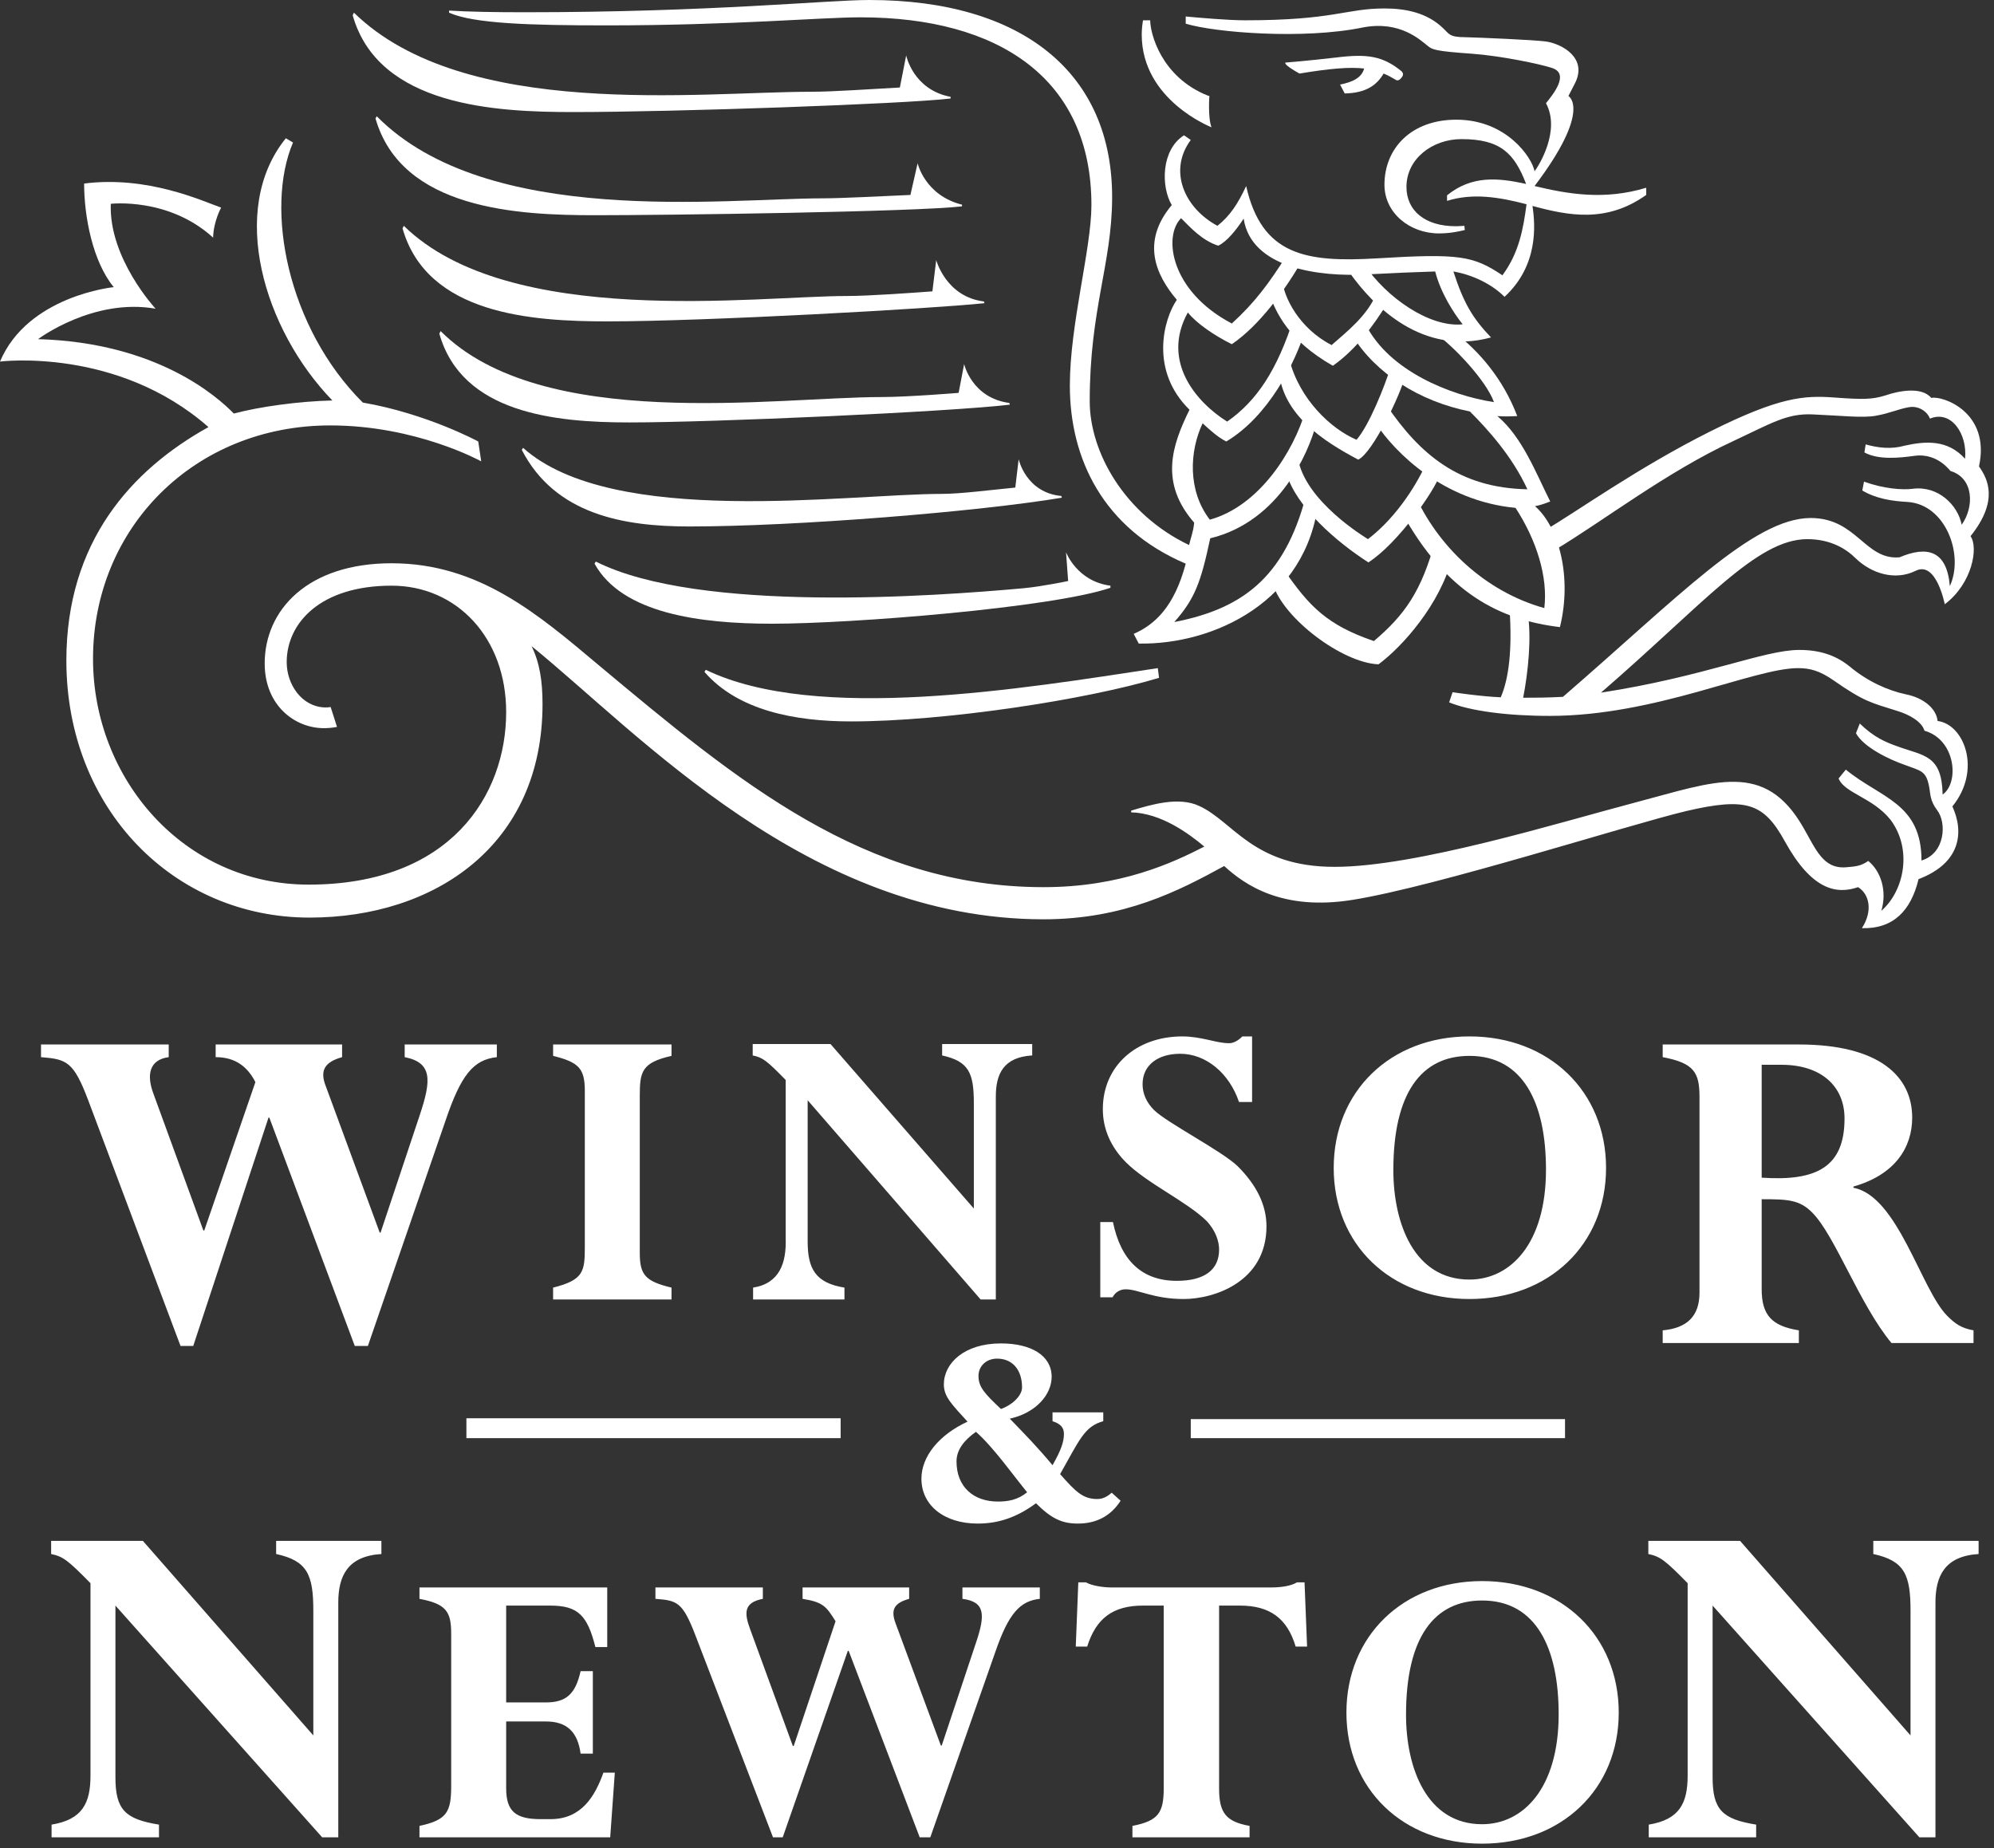 <?xml version="1.0" encoding="UTF-8"?>
<svg width="246px" height="228px" viewBox="0 0 246 228" version="1.1" xmlns="http://www.w3.org/2000/svg" xmlns:xlink="http://www.w3.org/1999/xlink">
    <rect x="0" y="0" width="246" height="228" fill="#333333" stroke="none"/>
    <!-- Generator: Sketch 58 (84663) - https://sketch.com -->
    <title>Group 10</title>
    <desc>Created with Sketch.</desc>
    <g id="Symbols" stroke="none" stroke-width="1" fill="none" fill-rule="evenodd">
        <g id="Group-10" fill="#FFFFFF">
            <g id="W&amp;N-LOGO-Black-White-Small" transform="translate(4.569, 127.74)">
                <path d="M234.208,98.937 L232.227,98.937 L206.715,70.346 L206.715,91.525 C206.715,95.544 207.916,96.692 212.088,97.369 L212.088,98.937 L198.836,98.937 L198.836,97.369 C202.646,96.746 203.636,94.711 203.636,91.319 L203.636,67.582 C200.822,64.713 200.244,64.293 198.787,63.983 L198.787,62.365 L210.107,62.365 L231.133,86.363 L231.133,70.974 C231.133,66.542 230.398,64.817 226.54,63.983 L226.54,62.365 L239.531,62.365 L239.531,63.983 C235.355,64.243 234.208,66.694 234.208,69.979 L234.208,98.937 Z M178.281,69.719 C172.335,69.719 168.893,74.312 168.893,83.808 C168.893,90.382 171.447,97.319 178.281,97.319 C183.344,97.319 187.723,92.883 187.723,83.754 C187.723,75.617 184.962,69.719 178.281,69.719 L178.281,69.719 Z M178.281,99.717 C168.525,99.717 161.539,92.991 161.539,83.548 C161.539,74.102 168.525,67.322 178.281,67.322 C188.09,67.322 195.135,74.102 195.135,83.548 C195.135,92.991 188.09,99.717 178.281,99.717 L178.281,99.717 Z M118.913,46.089 C120.168,45.672 121.521,44.521 121.521,43.427 C121.521,41.236 120.324,39.878 118.442,39.878 C117.138,39.878 116.148,40.765 116.148,42.016 C116.148,43.377 116.878,44.158 118.913,46.089 L118.913,46.089 Z M118.549,57.512 C119.8,57.512 121.001,57.306 122.148,56.365 C120.477,54.331 117.976,50.786 115.835,48.908 C114.427,49.898 113.437,51.095 113.437,52.556 C113.437,55.688 115.521,57.512 118.549,57.512 L118.549,57.512 Z M142.336,49.688 L188.507,49.688 L188.507,47.343 L142.336,47.343 L142.336,49.688 Z M52.971,49.688 L99.141,49.688 L99.141,47.237 L52.971,47.237 L52.971,49.688 Z M212.769,17.552 C219.603,18.019 222.991,16.195 222.991,10.248 C222.991,6.282 220.123,3.625 215.22,3.625 L212.769,3.625 L212.769,17.552 Z M74.36,26.837 C74.36,29.549 75.041,30.333 78.276,31.117 L78.276,32.578 L63.667,32.578 L63.667,31.117 C67.423,30.176 67.58,29.132 67.58,26.107 L67.58,6.86 C67.58,4.09 66.849,3.311 63.667,2.527 L63.667,1.12 L78.276,1.12 L78.276,2.527 C74.57,3.36 74.36,4.511 74.36,7.483 L74.36,26.837 Z M135.139,98.937 L135.139,97.526 C138.375,96.903 138.998,95.858 138.998,92.883 L138.998,70.346 L136.443,70.346 C132.737,70.346 130.653,71.911 129.556,75.406 L128.148,75.406 L128.462,67.478 L129.399,67.478 C129.766,67.685 130.286,67.841 130.86,67.949 C131.434,68.052 132.007,68.106 132.478,68.106 L152.357,68.106 C153.347,68.106 154.7,67.949 155.435,67.478 L156.372,67.478 L156.686,75.406 L155.278,75.406 C154.234,71.911 152.092,70.346 148.391,70.346 L145.832,70.346 L145.832,92.937 C145.832,95.961 146.719,97.005 149.591,97.526 L149.591,98.937 L135.139,98.937 Z M149.901,8.213 L148.287,8.213 C147.086,4.665 144.218,2.267 141.032,2.267 C138.268,2.267 136.39,3.674 136.39,6.022 C136.39,7.169 136.86,8.267 137.801,9.204 C139.365,10.768 146.199,14.267 148.13,16.145 C150.425,18.44 151.676,20.891 151.676,23.552 C151.676,30.386 145.258,32.524 141.453,32.524 C137.748,32.524 135.87,31.324 134.302,31.324 C133.625,31.324 133.002,31.691 132.688,32.314 L131.173,32.314 L131.173,23.029 L132.737,23.029 C133.679,27.622 136.184,30.28 140.616,30.28 C143.954,30.28 145.832,28.975 145.832,26.42 C145.832,25.43 145.415,24.073 144.268,22.872 C141.87,20.524 136.914,18.229 134.356,15.674 C132.478,13.797 131.487,11.552 131.487,9.101 C131.487,3.777 135.606,0.125 141.296,0.125 C142.444,0.125 143.537,0.335 144.479,0.545 C145.415,0.752 146.199,0.962 147.086,0.962 C147.557,0.962 148.13,0.699 148.704,0.125 L149.901,0.125 L149.901,8.213 Z M131.541,47.599 C129.193,48.227 128.565,50.002 126.217,54.125 C128.148,56.315 129.036,57.199 130.811,57.199 C131.434,57.199 132.007,56.938 132.581,56.418 L133.679,57.409 C132.478,59.287 130.703,60.227 128.409,60.227 C126.428,60.227 125.124,59.6 123.242,57.722 C120.898,59.444 118.653,60.227 116.044,60.227 C111.922,60.227 109.107,57.983 109.107,54.694 C109.107,51.928 111.299,49.271 114.794,47.653 C112.966,45.619 111.873,44.628 111.873,43.064 C111.873,40.452 114.377,38.001 118.913,38.001 C122.672,38.001 125.173,39.515 125.173,42.124 C125.173,44.265 123.295,46.56 120.01,47.286 C121.938,49.271 123.506,50.888 125.281,53.026 C126.32,51.203 126.688,50.159 126.688,49.164 C126.688,48.383 126.271,47.914 125.281,47.599 L125.281,46.506 L131.541,46.506 L131.541,47.599 Z M68.57,88.608 L67.06,88.608 C66.692,85.892 65.335,84.642 62.78,84.642 L57.877,84.642 L57.877,92.883 C57.877,95.702 59.024,96.692 62.103,96.692 L63.354,96.692 C67.163,96.692 68.83,93.877 69.874,90.956 L71.281,90.956 L70.712,98.937 L47.181,98.937 L47.181,97.526 C50.623,96.795 51.093,95.755 51.093,92.569 L51.093,73.793 C51.093,71.077 50.47,70.136 47.181,69.513 L47.181,68.106 L70.345,68.106 L70.345,75.46 L68.884,75.46 C67.893,71.547 66.746,70.346 63.3,70.346 L57.877,70.346 L57.877,82.293 L62.78,82.293 C65.285,82.293 66.432,81.25 67.06,78.435 L68.57,78.435 L68.57,88.608 Z M118.286,32.578 L116.412,32.578 L95.072,8.002 L95.072,25.43 C95.072,28.819 96.063,30.543 99.612,31.117 L99.612,32.578 L88.341,32.578 L88.341,31.117 C91.63,30.593 92.464,28.039 92.361,25.009 L92.361,5.498 C90.013,3.1 89.543,2.733 88.292,2.473 L88.292,1.066 L97.891,1.066 L115.574,21.361 L115.574,8.371 C115.574,4.611 114.951,3.204 111.662,2.473 L111.662,1.066 L122.775,1.066 L122.775,2.473 C119.227,2.683 118.286,4.767 118.286,7.533 L118.286,32.578 Z M176.717,2.527 C170.77,2.527 167.329,7.116 167.329,16.612 C167.329,23.185 169.883,30.123 176.717,30.123 C181.776,30.123 186.159,25.69 186.159,16.562 C186.159,8.424 183.394,2.527 176.717,2.527 L176.717,2.527 Z M110.201,98.937 L108.897,98.937 L100.131,75.93 L100.028,75.93 L91.994,98.937 L90.797,98.937 L81.198,73.949 C79.63,69.877 78.953,69.719 76.291,69.513 L76.291,68.106 L89.543,68.106 L89.543,69.513 C87.145,69.979 87.248,71.288 87.979,73.268 L93.244,87.667 L93.352,87.667 L98.514,72.278 C97.367,70.45 97.003,69.929 94.445,69.513 L94.445,68.106 L107.593,68.106 L107.593,69.513 C105.715,70.033 105.298,70.871 105.921,72.538 L111.505,87.613 L111.612,87.613 L115.835,74.94 C117.035,71.39 116.932,69.877 114.167,69.513 L114.167,68.106 L123.712,68.106 L123.712,69.513 C121.261,69.773 119.854,71.341 118.236,76.034 L110.201,98.937 Z M37.165,98.937 L35.18,98.937 L9.672,70.346 L9.672,91.525 C9.672,95.544 10.873,96.692 15.045,97.369 L15.045,98.937 L1.794,98.937 L1.794,97.369 C5.603,96.746 6.594,94.711 6.594,91.319 L6.594,67.582 C3.775,64.713 3.201,64.293 1.74,63.983 L1.74,62.365 L13.06,62.365 L34.086,86.363 L34.086,70.974 C34.086,66.542 33.356,64.817 29.498,63.983 L29.498,62.365 L42.484,62.365 L42.484,63.983 C38.312,64.243 37.165,66.694 37.165,69.979 L37.165,98.937 Z M40.817,38.314 L39.2,38.314 L28.66,10.145 L28.556,10.145 L19.271,38.314 L17.703,38.314 L6.334,8.056 C4.505,3.204 3.672,2.944 0.49,2.683 L0.49,1.12 L16.246,1.12 L16.246,2.683 C13.844,2.998 13.482,4.875 14.369,7.219 L20.522,24.073 L20.629,24.073 L26.939,5.762 C26.002,3.934 24.541,2.683 22.036,2.683 L22.036,1.12 L37.635,1.12 L37.635,2.683 C35.39,3.311 34.871,4.405 35.65,6.335 L42.278,24.333 L42.381,24.333 L47.234,9.778 C48.642,5.551 48.798,3.36 45.357,2.683 L45.357,1.12 L56.726,1.12 L56.726,2.683 C53.804,2.998 52.294,4.924 50.416,10.455 L40.817,38.314 Z M205.097,7.586 C205.097,4.561 204.42,3.414 200.558,2.683 L200.558,1.12 L217.357,1.12 C227.32,1.12 231.339,5.082 231.339,10.145 C231.339,13.797 229.251,17.185 224.088,18.646 L224.088,18.802 C229.565,19.797 232.433,31.377 235.669,34.608 C236.609,35.549 237.389,36.123 238.904,36.387 L238.904,37.951 L228.781,37.951 C224.873,33.254 221.794,24.646 219.025,21.881 C217.461,20.263 215.95,20.21 212.769,20.21 L212.769,31.324 C212.769,34.559 214.073,35.863 217.357,36.387 L217.357,37.951 L200.558,37.951 L200.558,36.387 C203.533,36.123 205.097,34.662 205.097,31.745 L205.097,7.586 Z M176.717,32.524 C166.961,32.524 159.97,25.793 159.97,16.351 C159.97,6.91 166.961,0.125 176.717,0.125 C186.526,0.125 193.571,6.91 193.571,16.351 C193.571,25.793 186.526,32.524 176.717,32.524 L176.717,32.524 Z M243.963,63.566 L243.963,62.312 L243.963,63.566 Z" id="Fill-1"></path>
            </g>
            <path d="M157.759,45.7 C158.229,51.177 163.235,54.412 167.564,56.706 C169.289,55.927 172.785,48.779 173.408,46.22 L171.634,45.073 C170.8,47.788 168.868,52.534 167.358,54.255 C164.176,52.902 160.314,49.249 159.063,44.343 L157.759,45.7 Z" id="Path"></path>
            <path d="M158.7,58.378 C159.897,62.55 164.907,66.883 168.819,69.384 C172.471,67.036 177.01,60.515 177.634,58.584 L175.967,57.127 C175.026,59.265 172.574,63.594 168.765,66.516 C168.451,66.305 160.941,61.82 160.107,56.447 L158.7,58.378 Z" id="Path"></path>
            <path d="M191.879,67.82 C197.719,64.325 205.704,58.167 213.842,54.412 C218.534,52.221 220.466,50.97 223.648,51.127 C227.3,51.284 229.805,51.593 231.472,51.284 C233.197,50.97 234.237,50.45 235.491,50.24 C236.639,50.029 237.732,50.706 238.1,51.647 C240.708,50.549 242.742,53.525 242.428,56.603 C240.291,54.205 237.526,54.412 234.967,54.986 C233.301,55.456 231.682,55.25 230.168,54.828 L230.011,55.819 C231.736,56.76 234.291,56.5 236.168,56.24 C239.193,55.819 240.708,58.324 240.658,58.114 C243.527,59.005 243.576,62.55 242.012,64.742 C241.541,62.29 239.09,59.892 235.962,60.305 C234.708,60.466 232.413,60.305 229.962,59.422 L229.751,60.515 C231.423,61.506 233.35,61.82 235.335,61.927 C240.081,62.236 242.325,68.497 240.551,72.306 C240.188,67.923 237.786,67.3 234.344,68.757 C230.065,69.124 229.074,63.908 223.387,63.908 C216.294,63.908 207.008,73.713 192.816,85.973 C190.625,86.081 189.424,86.081 187.913,86.081 C188.537,82.895 188.953,78.62 188.488,75.747 L186.242,75.277 C186.556,79.977 186.189,83.625 185.149,86.027 C182.644,85.924 179.202,85.4 179.202,85.4 L178.781,86.655 C181.34,87.699 185.879,88.322 191.198,88.322 C204.243,88.322 216.343,82.429 221.823,82.429 C223.284,82.429 224.485,82.742 226.206,83.939 C230.011,86.601 230.898,86.704 234.03,87.699 C235.594,88.165 237.109,89.052 237.419,90.15 C241.281,91.243 241.752,96.567 239.664,98.024 C239.56,93.121 237.369,93.278 234.084,92.081 C232.623,91.557 231.212,90.984 229.442,89.263 L228.971,90.459 C229.908,92.184 233.04,93.695 235.021,94.376 C237.055,95.156 237.683,95.053 238.046,97.347 C238.149,97.867 238.1,98.808 238.987,99.955 C240.188,101.523 239.977,105.275 237.055,106.166 C237.055,99.068 232.046,98.494 227.717,94.95 L226.829,96.043 C227.56,97.867 231.055,98.391 233.247,101.156 C235.962,104.808 234.918,109.922 232.099,112.373 C232.83,109.922 232.046,107.47 230.482,106.216 C229.594,106.843 228.971,106.897 227.717,107 C224.902,107.21 224.015,104.755 222.447,102.043 C217.701,93.802 211.597,96.41 201.895,98.965 C192.189,101.523 174.712,106.946 164.647,106.946 C154.577,106.946 152.176,101.367 147.95,99.435 C145.395,98.234 142.003,99.279 139.551,100.009 L139.551,100.22 C143.254,100.323 146.645,102.824 148.577,104.445 C144.718,106.426 138.297,109.451 128.752,109.451 C106.632,109.451 90.983,96.357 73.923,82.115 C66.408,75.801 59.108,69.491 48.308,69.491 C37.979,69.491 32.655,75.227 32.655,81.855 C32.655,87.072 36.41,89.836 39.959,89.836 C40.533,89.836 41.053,89.783 41.577,89.679 L40.793,87.228 C40.533,87.278 40.327,87.278 40.063,87.278 C37.195,87.175 35.37,84.409 35.37,81.699 C35.37,76.845 39.543,72.256 48.308,72.256 C56.343,72.256 62.446,78.669 62.446,87.851 C62.446,98.131 55.559,109.138 38.082,109.138 C22.639,109.138 11.476,96.043 11.476,81.282 C11.476,65.109 23.997,52.485 40.743,52.485 C51.387,52.485 59.368,56.917 59.368,56.917 L59.001,54.466 C59.001,54.466 52.637,51.02 44.759,49.666 C35.474,40.43 32.655,25.772 36.151,17.58 L35.263,17.06 C28.12,25.875 32.552,40.69 41.004,49.406 C36.778,49.509 31.978,50.186 28.846,51.02 C26.812,48.936 19.354,42.259 4.692,41.842 C4.692,41.842 11.476,36.728 19.197,38.086 C19.197,38.086 13.408,31.875 13.668,25.145 C13.668,25.145 20.815,24.311 26.291,29.317 C26.345,27.286 27.282,25.615 27.282,25.615 C24.934,24.782 18.207,21.649 10.379,22.644 C10.379,26.709 11.423,32.242 14.031,35.425 C14.031,35.425 3.441,36.465 3.83693077e-13,44.607 C3.83693077e-13,44.607 14.447,42.779 25.718,52.691 C16.222,57.961 8.187,66.829 8.187,81.488 C8.187,99.852 21.492,113.206 38.185,113.206 C53.628,113.206 66.932,104.288 66.932,86.861 C66.932,83.993 66.565,81.699 65.574,79.713 C78.826,90.459 99.695,113.417 128.752,113.417 C138.718,113.417 145.498,109.868 151.028,106.843 C153.533,109.138 158.176,112.427 166.887,111.015 C177.271,109.348 200.641,101.833 208.048,100.058 C215.46,98.338 217.598,99.068 220.206,103.818 C223.491,109.764 226.52,110.388 229.231,109.451 C230.589,110.284 231.109,112.324 229.702,114.511 C233.56,114.618 235.752,112.373 236.692,108.461 C241.909,106.48 242.325,102.671 240.865,99.489 C244.517,95.003 242.325,89.366 239.041,88.949 C238.884,87.385 237.266,86.081 235.124,85.66 C232.933,85.194 230.432,84.096 228.187,82.219 C226.569,80.914 224.638,80.184 221.98,80.184 C217.598,80.184 210.347,83.469 197.512,85.454 C210.239,74.448 216.711,66.516 222.97,66.516 C225.839,66.516 227.77,67.717 228.918,68.864 C230.849,70.742 233.771,71.682 236.325,70.428 C238.884,69.124 239.924,74.551 239.924,74.551 C243.316,71.992 244.1,67.56 243.106,66.149 C246.605,61.77 245.247,59.108 244.15,57.544 C245.611,50.813 239.61,48.779 238.257,49.093 C237.055,47.632 234.134,48.255 232.623,48.779 C230.952,49.299 229.805,49.299 226.256,49.039 C222.603,48.779 219.579,48.936 211.024,53.211 C202.052,57.701 194.537,63.123 190.522,65.471 L191.879,67.82 Z" id="Path"></path>
            <path d="M166.887,41.474 C169.706,46.014 175.026,49.509 181.34,50.764 C183.531,52.951 186.556,56.289 188.434,60.363 C180.035,60.206 175.182,56.083 171.01,49.926 L169.756,52.274 C172.104,55.819 178.051,61.82 186.973,62.657 C189.581,66.673 190.988,71.212 190.522,75.021 C183.217,72.983 177.32,67.403 174.403,60.726 L172.888,63.123 C178.418,73.246 185.095,76.482 192.449,77.369 C193.964,71.212 192.346,65.055 189.374,62.447 C190.468,62.236 190.885,61.976 191.252,61.873 C189.424,58.221 187.806,53.941 184.732,51.333 C185.615,51.387 185.928,51.387 187.183,51.333 C185.462,46.794 182.487,43.299 179.359,40.95 L177.271,41.264 C179.408,42.832 183.321,46.901 184.311,49.613 C178.888,48.779 171.373,45.75 168.505,40.067 L166.887,41.474 Z" id="Path"></path>
            <path d="M158.7,31.562 C156.558,34.954 154.784,37.352 151.969,39.91 C144.405,35.945 143.464,29.164 145.709,26.919 C146.856,28.066 148.317,29.684 150.298,30.311 C151.395,29.787 152.543,28.33 153.43,26.973 C154.367,33.13 162.819,34.17 168.559,33.856 C171.477,33.7 175.182,33.543 177.06,33.493 C177.741,36.151 179.359,38.656 180.452,40.013 C176.33,40.43 171.01,36.675 168.295,32.606 L166.471,33.596 C169.496,37.876 175.55,43.926 183.947,41.631 C181.653,39.229 180.555,37.352 179.305,33.493 C181.703,33.91 184.051,35.057 185.615,36.621 C189.791,32.762 189.424,27.806 189.061,25.408 C193.497,26.605 198.19,27.546 203.092,24.051 L203.092,23.164 C197.929,24.728 193.444,23.944 189.321,22.953 C196.468,13.511 193.497,11.844 193.497,11.844 L194.277,10.329 C195.945,7.148 192.659,5.373 190.678,5.113 C188.953,4.903 182.697,4.643 180.766,4.589 C178.781,4.589 178.781,4.172 178.051,3.495 C176.07,1.564 173.408,1.044 170.8,1.044 C166,1.044 164.647,2.505 153.587,2.505 C151.549,2.505 147.95,2.191 146.282,2.034 L146.282,2.922 C149.881,4.015 160.784,4.903 168.142,3.388 C172.731,2.505 175.236,4.956 176.173,5.687 C176.697,6.104 177.01,6.31 181.546,6.623 C185.149,6.887 189.948,7.878 191.512,8.398 C193.65,9.128 191.615,11.634 190.728,12.731 C192.556,16.119 189.841,20.452 189.321,21.129 C189.007,19.458 185.879,14.766 179.668,14.766 C174.089,14.766 170.8,18.31 170.8,22.796 C170.8,26.242 173.878,28.797 177.53,28.797 C178.781,28.797 179.879,28.586 180.712,28.38 L180.663,27.86 C180.139,27.909 179.565,27.909 179.565,27.909 C175.863,27.909 173.515,26.032 173.515,23.06 C173.515,19.565 176.746,17.163 180.296,17.163 C185.095,17.163 186.816,18.884 188.277,22.693 C184.732,21.909 181.546,21.649 178.521,24.1 L178.521,24.782 C181.703,23.787 184.938,24.311 188.33,25.198 C187.913,28.33 187.389,31.195 185.355,33.964 C181.756,31.562 180.085,31.248 169.863,31.875 C161.097,32.395 155.671,31.508 153.739,22.953 C152.699,25.198 151.705,26.659 150.195,27.86 C146.126,25.669 144.091,21.075 146.905,17.266 L146.072,16.693 C143.254,18.468 143.204,23.007 144.561,25.302 C140.753,29.841 142.576,33.91 145.185,36.989 C143.567,39.337 141.793,45.7 146.749,50.549 C144.561,54.986 143.047,59.578 147.326,64.481 C147.219,65.629 146.905,66.305 146.699,67.246 C138.718,63.437 134.439,55.769 134.439,49.509 C134.439,38.136 137.15,32.659 137.203,24.517 C137.306,9.025 126.144,-2.13162821e-14 107.259,-2.13162821e-14 C101.989,-2.13162821e-14 87.748,1.511 64.741,1.511 C61.089,1.511 57.907,1.461 55.402,1.304 L55.402,1.564 C58.427,2.922 65.471,3.132 74.81,3.132 C90.41,3.132 101.313,2.137 106.161,2.137 C123.222,2.137 134.649,9.702 134.649,25.302 C134.649,30.675 131.987,40.013 131.987,47.578 C131.987,56.603 136.11,65.212 146.282,69.541 C144.871,74.865 142.473,77.055 139.865,78.203 L140.488,79.4 C149.778,79.556 161.255,74.183 162.662,61.77 L161.358,60.206 C158.853,70.742 153.793,75.021 144.871,76.742 C147.429,73.87 148.16,71.786 149.307,66.412 C157.966,64.325 161.461,55.613 162.295,52.588 L161.097,50.549 C159.583,55.769 155.308,62.447 149.254,64.114 C146.489,60.515 146.749,55.662 148.366,52.221 C149.151,52.951 150.298,53.995 151.288,54.466 C156.455,51.387 159.794,44.867 161.151,40.381 L159.636,39.18 C157.549,45.7 155.048,49.455 151.395,52.014 C147.636,49.666 143.204,44.607 146.542,38.553 C147.636,39.91 149.778,41.371 151.969,42.465 C155.357,40.17 158.489,35.841 160.524,32.346 L158.7,31.562 Z" id="Path"></path>
            <path d="M169.863,36.101 C168.716,38.97 166.108,40.95 164.28,42.572 C160.314,40.537 158.333,36.675 158.176,34.43 L156.612,36.361 C157.446,38.499 158.853,41.945 164.436,45.127 C167.304,43.092 169.392,40.274 171.324,37.145 L169.863,36.101 Z" id="Path"></path>
            <path d="M177.113,66.516 C175.393,72.983 173.251,75.904 169.496,79.09 C163.706,77.105 161.514,74.811 158.386,70.271 L157.029,72.046 C158.333,76.325 165.637,81.802 170.069,81.958 C173.094,79.713 177.687,74.497 179.148,68.81 L177.113,66.516 Z" id="Path"></path>
            <path d="M149.464,15.702 C148.994,14.452 149.204,11.844 149.204,11.844 L148.994,11.79 C143.254,9.496 141.9,4.123 141.9,2.505 L141.012,2.505 C140.909,3.132 140.856,3.702 140.856,4.275 C140.856,12.364 149.464,15.702 149.464,15.702 L149.464,15.702 Z" id="Path"></path>
            <path d="M160.314,9.075 C164.069,8.452 166.471,8.245 168.295,8.452 C167.985,9.599 166.887,10.123 165.323,10.432 L165.897,11.53 C168.559,11.476 169.863,10.486 170.697,9.075 C171.217,9.285 171.687,9.545 172.211,9.859 C172.471,10.016 172.731,9.809 172.888,9.599 C173.148,9.285 173.148,9.075 172.937,8.815 C170.593,6.887 168.662,6.623 164.853,7.094 C161.255,7.511 158.592,7.721 158.592,7.721 C158.592,7.721 158.176,7.878 160.314,9.075 L160.314,9.075 Z" id="Path"></path>
            <path d="M142.837,82.429 C125.987,84.983 100.685,89.209 87.067,82.635 L86.91,82.895 C91.033,87.645 98.024,89.003 105.014,89.003 C116.491,89.003 134.022,86.341 142.993,83.625 L142.837,82.429 Z" id="Path"></path>
            <path d="M136.993,72.516 C129.85,74.968 105.171,76.949 95.259,76.949 C86.39,76.949 76.742,75.698 73.349,69.541 L73.506,69.281 C86.233,75.698 115.398,73.556 126.301,72.57 C128.545,72.359 131.777,71.682 131.777,71.682 L131.517,68.134 C131.517,68.134 132.874,71.732 136.993,72.256 L136.993,72.516 Z" id="Path"></path>
            <path d="M64.53,55.25 C75.591,65.162 104.544,60.932 116.231,60.932 C118.422,60.932 122.074,60.466 125.256,60.152 L125.673,56.657 C125.673,56.657 126.56,60.775 130.943,61.192 L130.997,61.403 C120.717,63.123 98.234,64.952 85.032,64.952 C76.948,64.952 68.496,63.491 64.374,55.506 L64.53,55.25 Z" id="Path"></path>
            <path d="M46.48,14.345 C60.098,28.12 89.312,24.468 101.572,24.468 C103.71,24.468 108.77,24.208 112.319,24.051 L113.206,20.139 C113.206,20.139 114.093,24.1 118.682,25.252 L118.682,25.458 C112.892,26.135 82.688,26.552 73.399,26.552 C63.957,26.552 49.558,25.875 46.323,14.609 L46.48,14.345 Z" id="Path"></path>
            <path d="M54.358,40.847 C66.879,53.368 95.676,48.985 108.77,48.985 C111.902,48.985 118.422,48.465 118.266,48.465 L118.946,44.916 C118.946,44.916 119.883,49.093 124.526,49.716 L124.579,49.926 C117.015,50.813 88.008,52.117 77.625,52.117 C68.443,52.117 56.966,50.97 54.201,41.161 L54.358,40.847 Z" id="Path"></path>
            <path d="M43.665,1.564 C57.28,14.869 86.287,11.32 100.112,11.32 C102.823,11.32 106.946,11.011 111.015,10.796 L111.795,6.834 C111.795,6.834 112.633,11.06 117.275,11.947 L117.275,12.153 C111.535,12.834 83.105,13.825 70.741,13.825 C61.245,13.825 46.69,13.148 43.509,1.878 L43.665,1.564 Z" id="Path"></path>
            <path d="M49.819,27.86 C62.809,40.587 93.327,36.518 104.494,36.518 C107.259,36.518 112.946,36.101 115.03,35.945 L115.501,32.086 C115.501,32.086 116.701,36.621 121.394,37.195 L121.447,37.406 C114.981,38.086 86.964,39.65 74.967,39.65 C65.628,39.65 52.691,38.813 49.661,28.174 L49.819,27.86 Z" id="Path"></path>
            <polygon id="Path-2" points="157.914 31.731 158.284 32.918 159.481 33.307 160.898 32.838 161.137 32.1 158.613 31.002"></polygon>
            <polygon id="Path-3" points="166.106 33.597 167.324 34.225 169.14 34.136 169.3 33.297 168.382 32.21"></polygon>
        </g>
    </g>
</svg>